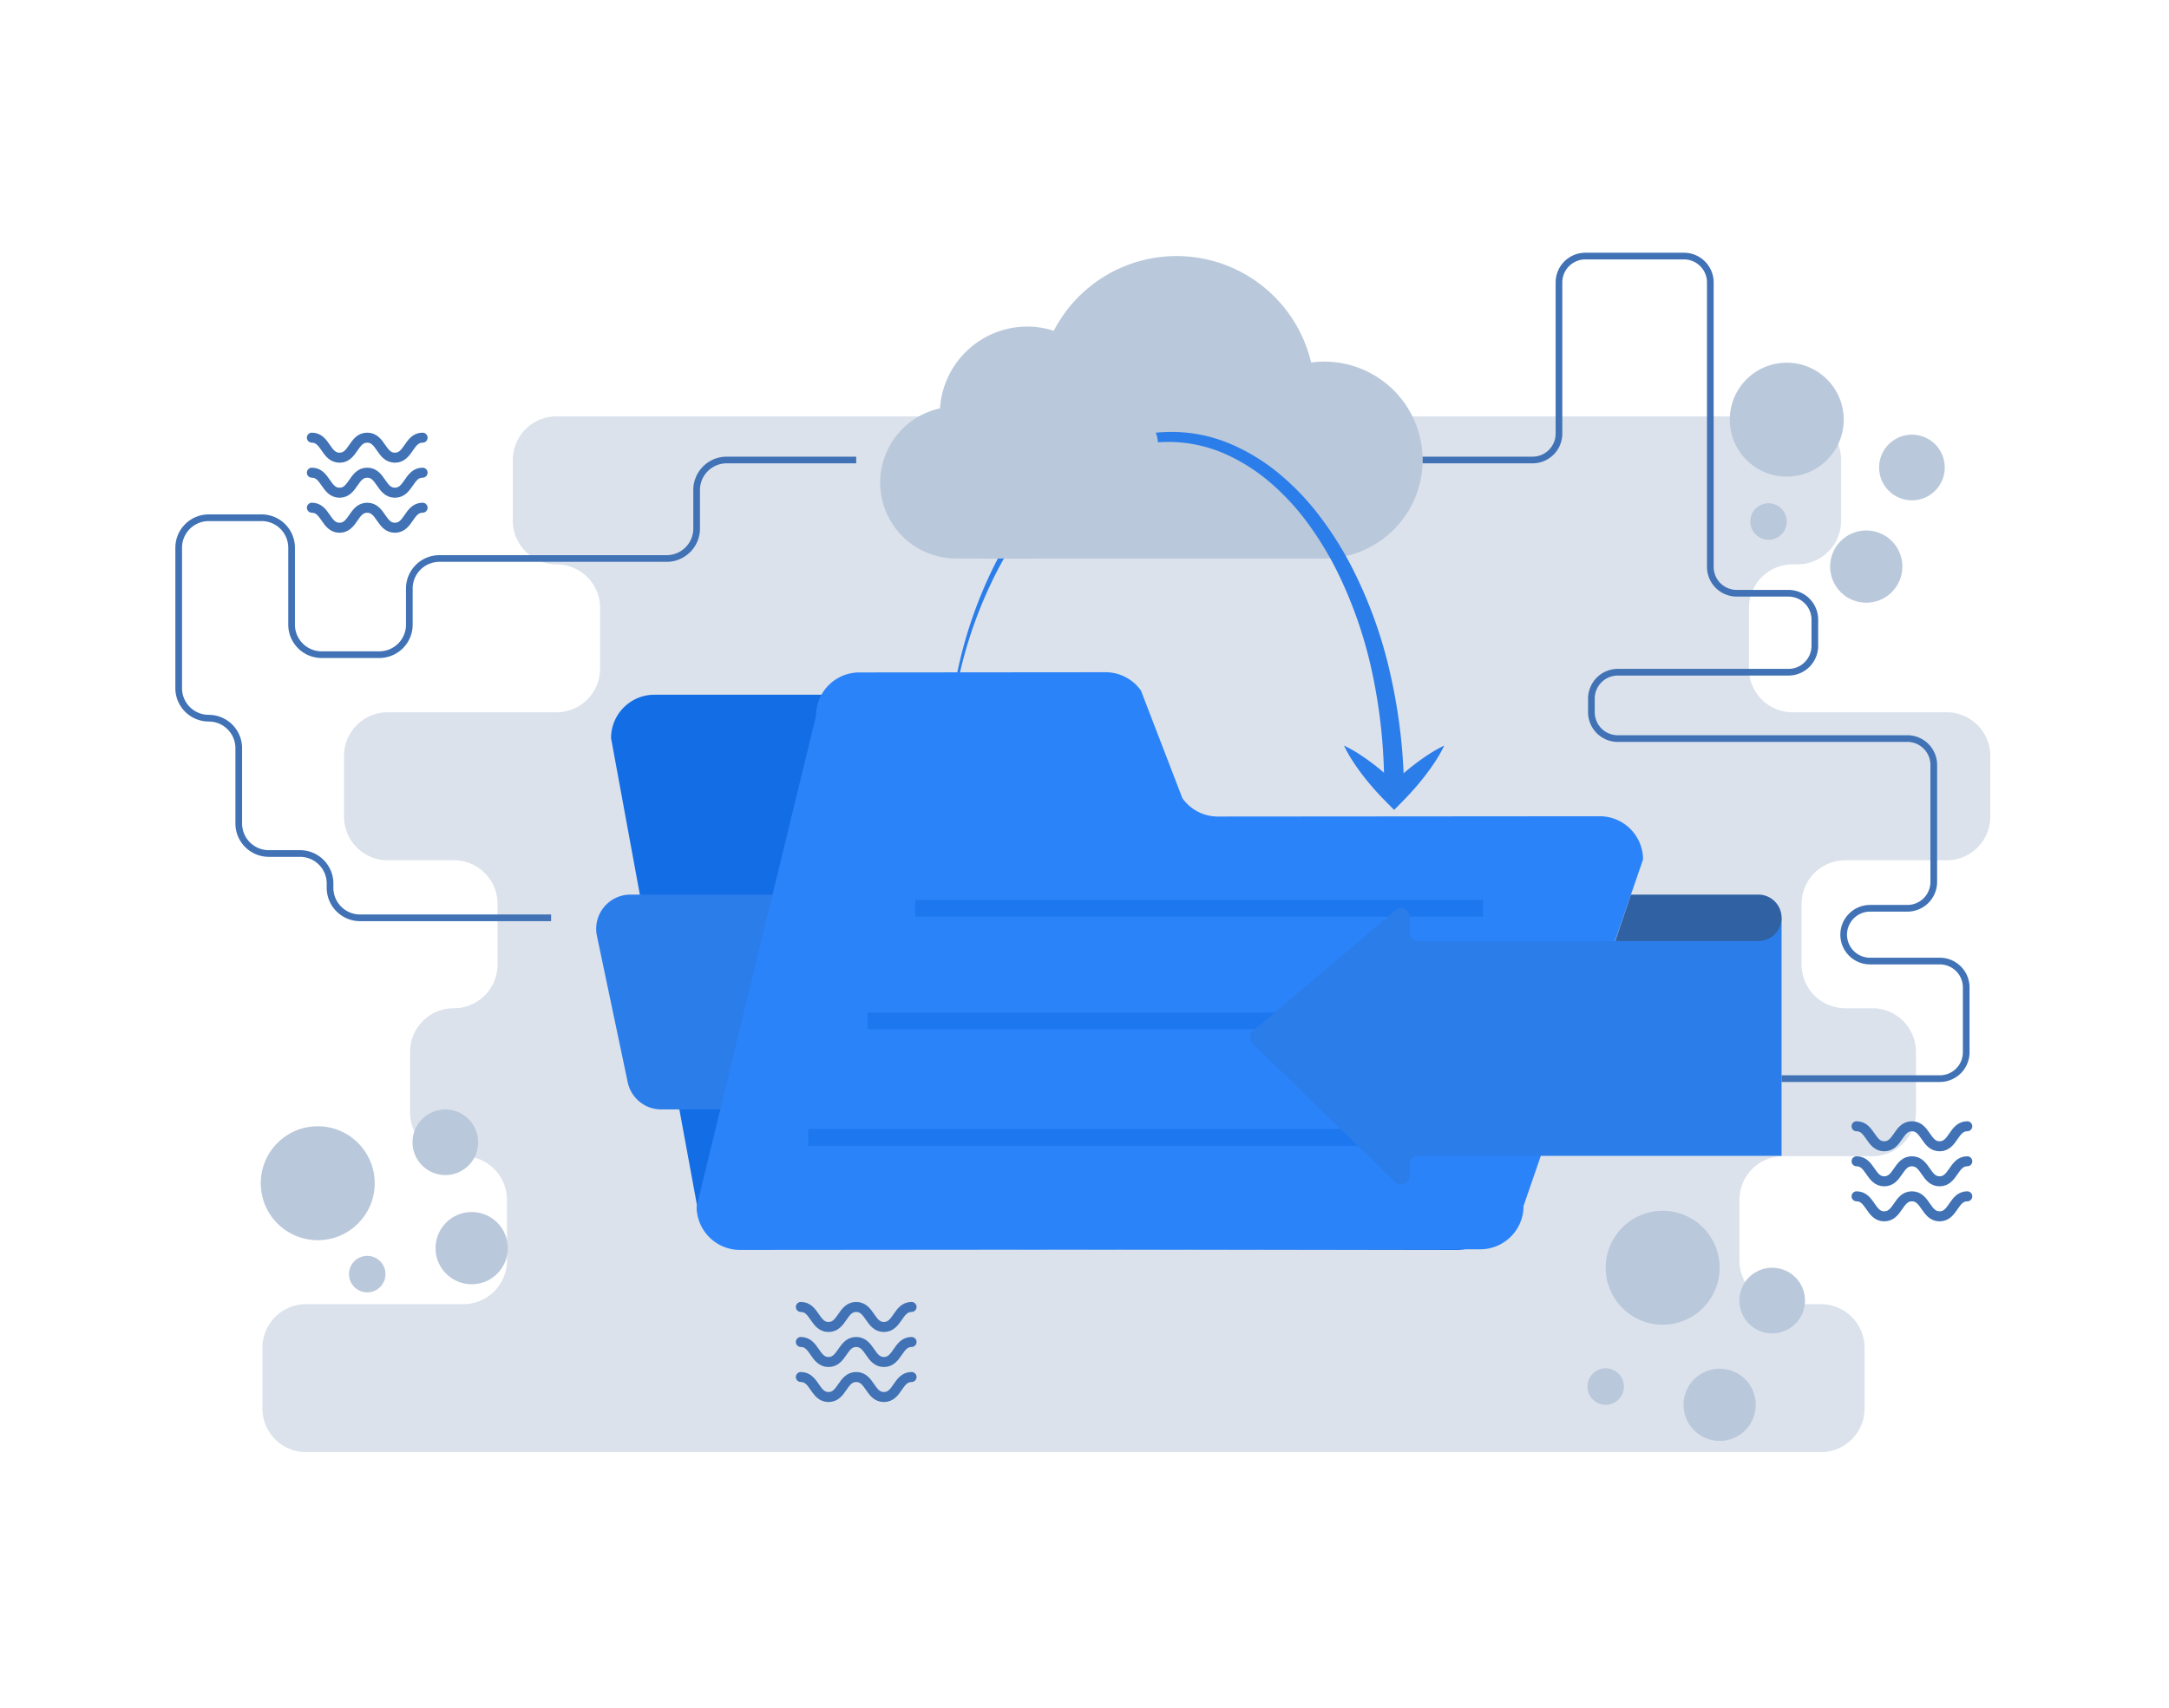 <svg xmlns="http://www.w3.org/2000/svg" data-name="Layer 1" viewBox="0 0 650 512" id="downloadingdata"><path fill="#dbe2ec" d="M596.452,244.768V226.577a13.079,13.079,0,0,0-13.079-13.079h-46.166a13.079,13.079,0,0,1-13.079-13.079V182.227a13.079,13.079,0,0,1,13.079-13.079h1.458A13.079,13.079,0,0,0,551.744,156.068V137.877a13.079,13.079,0,0,0-13.079-13.079H166.757a13.079,13.079,0,0,0-13.079,13.079V156.068a13.079,13.079,0,0,0,13.079,13.079h0a13.079,13.079,0,0,1,13.079,13.079v18.191a13.079,13.079,0,0,1-13.079,13.079H116.178A13.079,13.079,0,0,0,103.098,226.577v18.191a13.079,13.079,0,0,0,13.079,13.079h19.847a13.079,13.079,0,0,1,13.079,13.079V289.118a13.079,13.079,0,0,1-13.079,13.079h-.048a13.079,13.079,0,0,0-13.079,13.079v18.191a13.079,13.079,0,0,0,13.079,13.079h2.871a13.079,13.079,0,0,1,13.079,13.079v18.191a13.079,13.079,0,0,1-13.079,13.079H91.723a13.079,13.079,0,0,0-13.079,13.079V422.168A13.079,13.079,0,0,0,91.723,435.248h453.963a13.079,13.079,0,0,0,13.079-13.079V403.977a13.079,13.079,0,0,0-13.079-13.079H534.346a13.079,13.079,0,0,1-13.079-13.079V359.627a13.079,13.079,0,0,1,13.079-13.079h26.74A13.079,13.079,0,0,0,574.165,333.468V315.277a13.079,13.079,0,0,0-13.079-13.079h-8.112A13.079,13.079,0,0,1,539.894,289.118V270.927a13.079,13.079,0,0,1,13.079-13.079h30.399A13.079,13.079,0,0,0,596.452,244.768Z" class="colordbe8ec svgShape"></path><path fill="#b9c8db" d="M426.334,137.874a29.54,29.54,0,0,1-29.514,29.527H286.535a22.756,22.756,0,0,1-4.838-44.993,26.254,26.254,0,0,1,26.162-24.523,25.482,25.482,0,0,1,7.936,1.268,41.425,41.425,0,0,1,77.114,9.5,29.478,29.478,0,0,1,33.425,29.221Zm0,0" class="colorb9d4db svgShape"></path><path fill="#136de5" d="M436.633,374.643l-214.749-.354a12.988,12.988,0,0,1-12.999-12.977l-25.765-140.081A12.988,12.988,0,0,1,196.097,208.233H315.139c.598-.001,29.511,36.759,30.088,36.837,8.031,1.083,129.339,23.821,126.17,31.279L449.609,361.644A12.988,12.988,0,0,1,436.633,374.643Z" class="colore59413 svgShape"></path><path fill="#2b7dea" d="M198.15 332.53h61.843V268.14H188.923a10.259 10.259 0 00-10.039 12.37l9.227 43.873A10.259 10.259 0 00198.15 332.53zM283.364 237.373a164.722 164.722 0 013.217-34.355A132.826 132.826 0 01297.598 170.241a101.768 101.768 0 018.993-14.883 75.395 75.395 0 0111.793-12.877 58.28 58.28 0 0114.868-9.372 45.269 45.269 0 0134.786-.347 58.878 58.878 0 0115.209 9.145 76.408 76.408 0 0112.21 12.776 103.134 103.134 0 019.429 14.876A134.728 134.728 0 01416.767 202.545a167.357 167.357 0 014.018 34.828h-6a161.747 161.747 0 00-3.15-33.725 129.869 129.869 0 00-10.756-32.044 98.818 98.818 0 00-8.719-14.445 72.485 72.485 0 00-11.324-12.382 55.326 55.326 0 00-14.072-8.891 42.27 42.27 0 00-32.519-.347 55.86 55.86 0 00-14.413 8.664 73.378 73.378 0 00-11.741 12.28 100.062 100.062 0 00-9.155 14.438 131.7 131.7 0 00-11.62 32.253A164.307 164.307 0 00283.364 237.373z" class="color409cb5 svgShape"></path><path fill="#2b83f9" d="M443.595,374.455l-221.83.188a12.988,12.988,0,0,1-12.999-12.977l35.774-147.119a12.988,12.988,0,0,1,12.977-12.999l73.773-.063a12.988,12.988,0,0,1,10.635,5.516L354.326,239.224a12.988,12.988,0,0,0,10.635,5.516l114.422-.088A12.988,12.988,0,0,1,492.382,257.629L456.572,361.456A12.988,12.988,0,0,1,443.595,374.455Z" class="colorf9ae2b svgShape"></path><line x1="274.279" x2="444.404" y1="272.241" y2="272.241" fill="none" stroke="#1d77ee" stroke-miterlimit="10" stroke-width="5" class="colorStrokeee781d svgStroke"></line><line x1="259.993" x2="430.118" y1="305.988" y2="305.988" fill="none" stroke="#1d77ee" stroke-miterlimit="10" stroke-width="5" class="colorStrokeee781d svgStroke"></line><line x1="242.226" x2="412.351" y1="340.905" y2="340.905" fill="none" stroke="#1d77ee" stroke-miterlimit="10" stroke-width="5" class="colorStrokeee781d svgStroke"></line><path fill="#2b7dea" d="M375.483,308.949,418.192,272.852a2.565,2.565,0,0,1,4.22,1.959v4.682a2.565,2.565,0,0,0,2.565,2.565h59.063l49.857-6.959v71.348H424.977a2.565,2.565,0,0,0-2.565,2.565v3.481a2.565,2.565,0,0,1-4.354,1.838l-42.709-41.584A2.565,2.565,0,0,1,375.483,308.949Z" class="color409cb5 svgShape"></path><path fill="#3061a3" d="M484.04,282.057h42.898a6.959,6.959,0,0,0,6.959-6.959v0a6.959,6.959,0,0,0-6.959-6.959H488.757Z" class="color3086a3 svgShape"></path><path fill="#2b7dea" d="M432.804,223.476a40.444,40.444,0,0,1-2.717,4.792c-.987,1.516-2.041,2.966-3.13,4.38-1.091,1.412-2.235,2.772-3.41,4.1-1.175,1.328-2.398,2.608-3.641,3.868l-2.116,2.146L415.664,240.615c-1.246-1.257-2.469-2.537-3.646-3.863-1.173-1.33-2.322-2.684-3.411-4.099-1.09-1.413-2.143-2.863-3.129-4.38a40.067,40.067,0,0,1-2.712-4.797,40.012,40.012,0,0,1,4.797,2.712c1.517.986,2.967,2.039,4.38,3.129,1.415,1.088,2.769,2.238,4.099,3.411,1.326,1.177,2.606,2.4,3.863,3.646H415.664c1.26-1.243,2.541-2.466,3.868-3.641,1.328-1.175,2.688-2.319,4.1-3.41,1.414-1.089,2.864-2.142,4.38-3.13A40.431,40.431,0,0,1,432.804,223.476Z" class="color409cb5 svgShape"></path><path fill="#b9c8db" d="M294.208,167.4h15.12s52.74-25.718,33.48-42.458S294.208,167.4,294.208,167.4Z" class="colorb9d4db svgShape"></path><path fill="none" stroke="#4072b5" stroke-miterlimit="10" stroke-width="2" d="M256.588 137.874H217.767a9 9 0 00-9 9v11.527a9 9 0 01-9 9H131.668a9 9 0 00-9 9v10.822a9 9 0 01-9 9h-17.28a9 9 0 01-9-9v-23.04a9 9 0 00-9-9h-15.84a9 9 0 00-9 9V206.26a9 9 0 009 9h0a9 9 0 019 9v22.56a9 9 0 009 9h9.36a9 9 0 019 9v1.279a9 9 0 009 9h57.24M426.334 137.874h32.943a7.911 7.911 0 007.911-7.911V84.664a7.911 7.911 0 017.911-7.911h29.537a7.911 7.911 0 017.911 7.911v85.239a7.911 7.911 0 007.911 7.911h15.497a7.911 7.911 0 017.911 7.911v7.849a7.911 7.911 0 01-7.911 7.911H484.819a7.911 7.911 0 00-7.911 7.911v4.068a7.911 7.911 0 007.911 7.911h86.777a7.911 7.911 0 017.911 7.911v35.042a7.911 7.911 0 01-7.911 7.911H560.419a7.911 7.911 0 00-7.911 7.911v0a7.911 7.911 0 007.911 7.911h20.897a7.911 7.911 0 017.911 7.911v19.415a7.911 7.911 0 01-7.911 7.911H533.897" class="colorStroke409cb5 svgStroke"></path><circle cx="95.22" cy="354.65" r="17.074" fill="#b9c8db" class="colorb9d4db svgShape"></circle><circle cx="110.053" cy="381.889" r="5.469" fill="#b9c8db" class="colorb9d4db svgShape"></circle><circle cx="141.351" cy="374.105" r="10.826" fill="#b9c8db" class="colorb9d4db svgShape"></circle><circle cx="133.456" cy="342.369" r="9.839" fill="#b9c8db" class="colorb9d4db svgShape"></circle><circle cx="535.448" cy="125.787" r="17.074" fill="#b9c8db" class="colorb9d4db svgShape"></circle><circle cx="529.983" cy="156.318" r="5.469" fill="#b9c8db" class="colorb9d4db svgShape"></circle><circle cx="559.271" cy="169.822" r="10.826" fill="#b9c8db" class="colorb9d4db svgShape"></circle><circle cx="572.962" cy="140.122" r="9.839" fill="#b9c8db" class="colorb9d4db svgShape"></circle><circle cx="498.263" cy="379.979" r="17.074" fill="#b9c8db" class="colorb9d4db svgShape"></circle><circle cx="481.188" cy="415.589" r="5.469" fill="#b9c8db" class="colorb9d4db svgShape"></circle><circle cx="515.338" cy="421.058" r="10.826" fill="#b9c8db" class="colorb9d4db svgShape"></circle><circle cx="531.081" cy="389.818" r="9.839" fill="#b9c8db" class="colorb9d4db svgShape"></circle><path fill="none" stroke="#4072b5" stroke-linecap="round" stroke-miterlimit="10" stroke-width="3" d="M93.461 131.182c4.147 0 4.147 6 8.295 6 4.146 0 4.146-6 8.292-6 4.149 0 4.149 6 8.298 6s4.149-6 8.298-6M93.461 141.681c4.147 0 4.147 6 8.295 6 4.146 0 4.146-6 8.292-6 4.149 0 4.149 6 8.298 6s4.149-6 8.298-6M93.461 152.179c4.147 0 4.147 6 8.295 6 4.146 0 4.146-6 8.292-6 4.149 0 4.149 6 8.298 6s4.149-6 8.298-6M556.371 337.575c4.147 0 4.147 6 8.295 6 4.146 0 4.146-6 8.292-6 4.149 0 4.149 6 8.298 6s4.149-6 8.298-6M556.371 348.074c4.147 0 4.147 6 8.295 6 4.146 0 4.146-6 8.292-6 4.149 0 4.149 6 8.298 6s4.149-6 8.298-6M556.371 358.572c4.147 0 4.147 6 8.295 6 4.146 0 4.146-6 8.292-6 4.149 0 4.149 6 8.298 6s4.149-6 8.298-6M239.996 391.735c4.147 0 4.147 6 8.295 6 4.146 0 4.146-6 8.292-6 4.149 0 4.149 6 8.298 6s4.149-6 8.298-6M239.996 402.233c4.147 0 4.147 6 8.295 6 4.146 0 4.146-6 8.292-6 4.149 0 4.149 6 8.298 6s4.149-6 8.298-6M239.996 412.731c4.147 0 4.147 6 8.295 6 4.146 0 4.146-6 8.292-6 4.149 0 4.149 6 8.298 6s4.149-6 8.298-6" class="colorStroke409cb5 svgStroke"></path></svg>